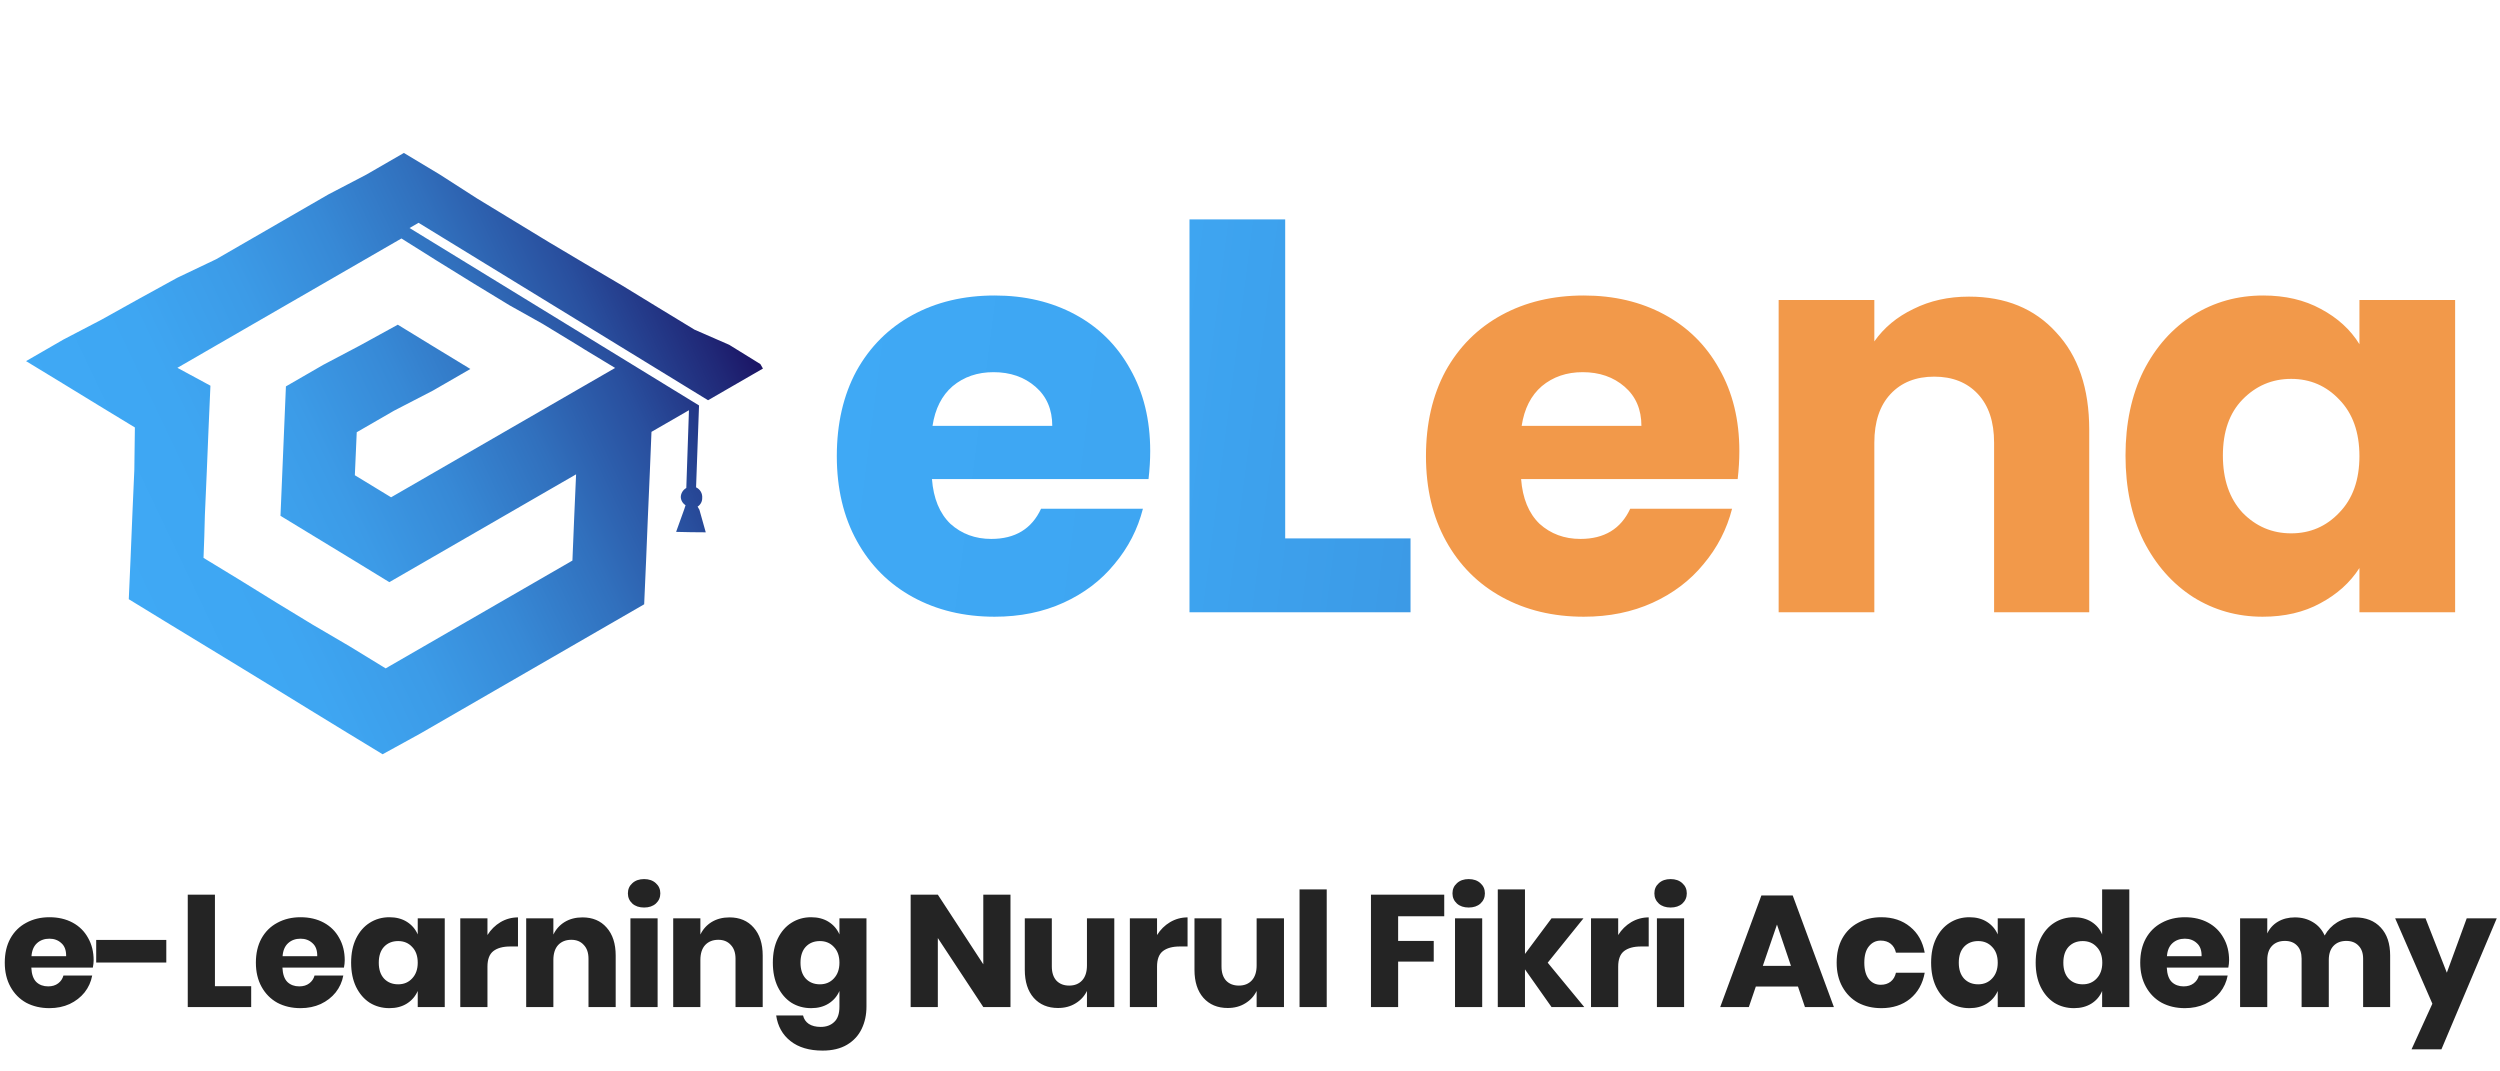 <svg width="196" height="84" viewBox="0 0 196 84" fill="none" xmlns="http://www.w3.org/2000/svg">
<g clip-path="url(#clip0)">
<path fill-rule="evenodd" clip-rule="evenodd" d="M7.734 31.785L10.575 33.513L10.531 36.846L10.383 40.219L10.244 43.606L10.096 46.978L12.946 48.722L15.788 50.451L18.629 52.18L21.479 53.924L24.305 55.661L27.155 57.405L29.997 59.134L32.939 57.517L35.861 55.83L38.783 54.143L41.721 52.447L44.643 50.76L47.565 49.073L50.503 47.377L50.651 44.005L50.79 40.617L50.937 37.245L51.076 33.857L54.014 32.161L53.806 38.259C53.679 38.33 53.573 38.431 53.497 38.554C53.421 38.678 53.378 38.818 53.373 38.961C53.377 39.091 53.413 39.219 53.479 39.331C53.544 39.444 53.636 39.539 53.747 39.608L53.65 39.911L53.007 41.699L54.173 41.724L55.331 41.734L54.834 39.966L54.692 39.72C54.806 39.646 54.899 39.545 54.963 39.425C55.026 39.306 55.057 39.173 55.053 39.039C55.067 38.867 55.029 38.696 54.943 38.548C54.857 38.399 54.728 38.281 54.572 38.207L54.804 31.787L32.109 17.876L32.816 17.468L55.511 31.379L57.082 30.472L60.004 28.785L57.169 27.032L54.453 25.847L51.612 24.119L48.762 22.375L45.873 20.673L43.068 19.006L40.226 17.278L37.385 15.549L34.488 13.688L31.665 11.99L28.727 13.687L25.733 15.25L22.811 16.938L19.873 18.634L16.951 20.321L13.896 21.777L10.922 23.411L7.926 25.079L4.98 26.616L2.042 28.312L4.884 30.041L7.734 31.785ZM28.212 27.09L31.186 25.456L34.036 27.2L36.877 28.928L33.939 30.624L30.89 32.2L27.968 33.887L27.82 37.259L30.661 38.988L33.584 37.301L36.521 35.605L39.444 33.917L42.366 32.23L45.303 30.534L47.314 29.373L48.226 28.847L45.811 27.386L45.384 27.118L42.543 25.39L39.942 23.933L37.101 22.205L34.266 20.451L31.472 18.696L28.534 20.392L25.612 22.079L22.69 23.766L19.752 25.462L16.83 27.149L13.908 28.837L16.498 30.238L16.35 33.61L16.211 36.998L16.063 40.37L16.016 42.102L15.956 43.739L18.797 45.468L21.631 47.221L24.473 48.95L27.386 50.657L30.236 52.401L33.158 50.714L36.096 49.018L39.018 47.331L41.941 45.644L44.878 43.948L45.017 40.56L45.165 37.188L42.227 38.884L39.305 40.571L36.383 42.258L33.445 43.954L30.523 45.641L27.673 43.897L24.831 42.169L21.99 40.44L22.416 30.293L25.338 28.606L28.212 27.09Z" fill="url(#paint0_linear)"/>
</g>
<path d="M90.176 35.364C90.176 36.066 90.132 36.797 90.044 37.558H73.065C73.182 39.079 73.664 40.249 74.513 41.068C75.39 41.858 76.458 42.252 77.715 42.252C79.587 42.252 80.889 41.463 81.62 39.883H89.605C89.196 41.492 88.45 42.94 87.368 44.227C86.315 45.514 84.984 46.523 83.375 47.254C81.766 47.985 79.968 48.351 77.979 48.351C75.58 48.351 73.445 47.839 71.573 46.815C69.701 45.792 68.239 44.329 67.186 42.428C66.133 40.527 65.606 38.304 65.606 35.759C65.606 33.215 66.118 30.991 67.142 29.09C68.195 27.189 69.657 25.727 71.529 24.703C73.401 23.679 75.551 23.167 77.979 23.167C80.348 23.167 82.454 23.665 84.296 24.659C86.139 25.654 87.573 27.072 88.596 28.915C89.649 30.758 90.176 32.907 90.176 35.364ZM82.498 33.39C82.498 32.103 82.059 31.079 81.181 30.319C80.304 29.558 79.207 29.178 77.891 29.178C76.633 29.178 75.566 29.544 74.688 30.275C73.84 31.006 73.313 32.044 73.109 33.39H82.498ZM100.759 42.209H110.586V48H93.256V17.2H100.759V42.209Z" fill="url(#paint1_linear)"/>
<path d="M136.365 35.364C136.365 36.066 136.321 36.797 136.234 37.558H119.254C119.371 39.079 119.854 40.249 120.702 41.068C121.58 41.858 122.647 42.252 123.905 42.252C125.777 42.252 127.078 41.463 127.81 39.883H135.795C135.385 41.492 134.639 42.94 133.557 44.227C132.504 45.514 131.173 46.523 129.565 47.254C127.956 47.985 126.157 48.351 124.168 48.351C121.77 48.351 119.634 47.839 117.763 46.815C115.891 45.792 114.428 44.329 113.375 42.428C112.322 40.527 111.796 38.304 111.796 35.759C111.796 33.215 112.308 30.991 113.331 29.09C114.384 27.189 115.847 25.727 117.719 24.703C119.591 23.679 121.74 23.167 124.168 23.167C126.537 23.167 128.643 23.665 130.486 24.659C132.329 25.654 133.762 27.072 134.786 28.915C135.839 30.758 136.365 32.907 136.365 35.364ZM128.687 33.39C128.687 32.103 128.248 31.079 127.371 30.319C126.493 29.558 125.397 29.178 124.08 29.178C122.823 29.178 121.755 29.544 120.878 30.275C120.029 31.006 119.503 32.044 119.298 33.39H128.687ZM154.363 23.255C157.229 23.255 159.511 24.191 161.207 26.063C162.933 27.906 163.796 30.45 163.796 33.697V48H156.337V34.706C156.337 33.068 155.913 31.796 155.065 30.889C154.217 29.982 153.076 29.529 151.643 29.529C150.209 29.529 149.069 29.982 148.22 30.889C147.372 31.796 146.948 33.068 146.948 34.706V48H139.446V23.518H146.948V26.765C147.709 25.683 148.732 24.834 150.019 24.22C151.306 23.577 152.754 23.255 154.363 23.255ZM166.64 35.715C166.64 33.2 167.108 30.991 168.044 29.09C169.009 27.189 170.311 25.727 171.949 24.703C173.587 23.679 175.415 23.167 177.433 23.167C179.159 23.167 180.665 23.518 181.952 24.22C183.268 24.922 184.277 25.844 184.979 26.984V23.518H192.482V48H184.979V44.534C184.248 45.675 183.224 46.596 181.908 47.298C180.621 48 179.115 48.351 177.389 48.351C175.4 48.351 173.587 47.839 171.949 46.815C170.311 45.762 169.009 44.285 168.044 42.384C167.108 40.454 166.64 38.231 166.64 35.715ZM184.979 35.759C184.979 33.887 184.453 32.41 183.4 31.328C182.376 30.246 181.118 29.704 179.627 29.704C178.135 29.704 176.863 30.246 175.81 31.328C174.786 32.381 174.274 33.843 174.274 35.715C174.274 37.587 174.786 39.079 175.81 40.19C176.863 41.273 178.135 41.814 179.627 41.814C181.118 41.814 182.376 41.273 183.4 40.19C184.453 39.108 184.979 37.631 184.979 35.759Z" fill="#F2994A"/>
<path d="M7.341 75.288C7.341 75.463 7.32 75.654 7.278 75.861H2.455C2.48 76.385 2.613 76.763 2.854 76.996C3.095 77.22 3.402 77.332 3.776 77.332C4.092 77.332 4.354 77.253 4.561 77.095C4.769 76.937 4.906 76.734 4.973 76.484H7.228C7.137 76.975 6.938 77.415 6.63 77.806C6.323 78.188 5.932 78.491 5.459 78.715C4.985 78.931 4.458 79.039 3.876 79.039C3.195 79.039 2.588 78.898 2.056 78.616C1.533 78.325 1.122 77.909 0.823 77.369C0.523 76.829 0.374 76.198 0.374 75.475C0.374 74.744 0.519 74.112 0.81 73.581C1.109 73.041 1.525 72.629 2.056 72.347C2.588 72.056 3.195 71.911 3.876 71.911C4.566 71.911 5.172 72.052 5.696 72.334C6.219 72.617 6.622 73.016 6.904 73.531C7.195 74.038 7.341 74.623 7.341 75.288ZM5.185 74.964C5.193 74.507 5.068 74.166 4.811 73.942C4.561 73.71 4.25 73.593 3.876 73.593C3.485 73.593 3.161 73.71 2.904 73.942C2.646 74.175 2.501 74.515 2.468 74.964H5.185ZM13.038 73.693V75.463H7.542V73.693H13.038ZM16.851 77.32H19.693V78.952H14.72V70.141H16.851V77.32ZM27.027 75.288C27.027 75.463 27.007 75.654 26.965 75.861H22.142C22.167 76.385 22.3 76.763 22.541 76.996C22.782 77.22 23.089 77.332 23.463 77.332C23.779 77.332 24.041 77.253 24.248 77.095C24.456 76.937 24.593 76.734 24.66 76.484H26.915C26.824 76.975 26.624 77.415 26.317 77.806C26.01 78.188 25.619 78.491 25.145 78.715C24.672 78.931 24.144 79.039 23.563 79.039C22.881 79.039 22.275 78.898 21.743 78.616C21.22 78.325 20.808 77.909 20.509 77.369C20.21 76.829 20.061 76.198 20.061 75.475C20.061 74.744 20.206 74.112 20.497 73.581C20.796 73.041 21.211 72.629 21.743 72.347C22.275 72.056 22.881 71.911 23.563 71.911C24.252 71.911 24.859 72.052 25.382 72.334C25.906 72.617 26.309 73.016 26.591 73.531C26.882 74.038 27.027 74.623 27.027 75.288ZM24.871 74.964C24.88 74.507 24.755 74.166 24.497 73.942C24.248 73.71 23.937 73.593 23.563 73.593C23.172 73.593 22.848 73.71 22.591 73.942C22.333 74.175 22.188 74.515 22.154 74.964H24.871ZM30.531 71.911C31.063 71.911 31.52 72.031 31.902 72.272C32.284 72.513 32.567 72.841 32.75 73.257V71.998H34.868V78.952H32.75V77.693C32.567 78.109 32.284 78.437 31.902 78.678C31.52 78.919 31.063 79.039 30.531 79.039C29.958 79.039 29.443 78.898 28.986 78.616C28.537 78.325 28.18 77.909 27.914 77.369C27.657 76.829 27.528 76.198 27.528 75.475C27.528 74.744 27.657 74.112 27.914 73.581C28.18 73.041 28.537 72.629 28.986 72.347C29.443 72.056 29.958 71.911 30.531 71.911ZM31.217 73.78C30.76 73.78 30.39 73.93 30.108 74.229C29.833 74.528 29.696 74.943 29.696 75.475C29.696 76.007 29.833 76.422 30.108 76.721C30.39 77.02 30.76 77.17 31.217 77.17C31.665 77.17 32.031 77.016 32.313 76.709C32.604 76.401 32.75 75.99 32.75 75.475C32.75 74.952 32.604 74.54 32.313 74.241C32.031 73.934 31.665 73.78 31.217 73.78ZM38.217 73.306C38.483 72.883 38.824 72.546 39.239 72.297C39.663 72.048 40.12 71.923 40.61 71.923V74.204H40C39.435 74.204 38.994 74.324 38.679 74.565C38.371 74.806 38.217 75.213 38.217 75.787V78.952H36.086V71.998H38.217V73.306ZM45.665 71.923C46.462 71.923 47.094 72.189 47.559 72.721C48.033 73.252 48.27 73.984 48.27 74.914V78.952H46.138V75.163C46.138 74.698 46.014 74.337 45.764 74.079C45.524 73.813 45.2 73.68 44.792 73.68C44.36 73.68 44.016 73.817 43.758 74.092C43.509 74.366 43.384 74.756 43.384 75.263V78.952H41.253V71.998H43.384V73.269C43.584 72.854 43.879 72.525 44.269 72.285C44.668 72.044 45.133 71.923 45.665 71.923ZM49.227 70.041C49.227 69.717 49.343 69.451 49.575 69.244C49.808 69.028 50.115 68.92 50.498 68.92C50.88 68.92 51.187 69.028 51.42 69.244C51.653 69.451 51.769 69.717 51.769 70.041C51.769 70.357 51.653 70.623 51.42 70.839C51.187 71.047 50.88 71.15 50.498 71.15C50.115 71.15 49.808 71.047 49.575 70.839C49.343 70.623 49.227 70.357 49.227 70.041ZM51.557 71.998V78.952H49.426V71.998H51.557ZM57.191 71.923C57.989 71.923 58.62 72.189 59.085 72.721C59.559 73.252 59.796 73.984 59.796 74.914V78.952H57.665V75.163C57.665 74.698 57.54 74.337 57.291 74.079C57.05 73.813 56.726 73.68 56.319 73.68C55.886 73.68 55.542 73.817 55.284 74.092C55.035 74.366 54.91 74.756 54.91 75.263V78.952H52.779V71.998H54.91V73.269C55.11 72.854 55.405 72.525 55.795 72.285C56.194 72.044 56.659 71.923 57.191 71.923ZM63.594 71.911C64.126 71.911 64.583 72.031 64.965 72.272C65.347 72.513 65.63 72.841 65.812 73.257V71.998H67.931V78.915C67.931 79.563 67.806 80.144 67.557 80.66C67.308 81.183 66.926 81.598 66.411 81.906C65.896 82.213 65.256 82.367 64.491 82.367C63.445 82.367 62.605 82.118 61.974 81.619C61.351 81.129 60.977 80.46 60.852 79.613H62.959C63.025 79.895 63.175 80.115 63.407 80.273C63.648 80.431 63.96 80.51 64.342 80.51C64.782 80.51 65.135 80.381 65.401 80.124C65.675 79.874 65.812 79.472 65.812 78.915V77.693C65.63 78.109 65.347 78.437 64.965 78.678C64.583 78.919 64.126 79.039 63.594 79.039C63.021 79.039 62.506 78.898 62.049 78.616C61.6 78.325 61.243 77.909 60.977 77.369C60.719 76.829 60.591 76.198 60.591 75.475C60.591 74.744 60.719 74.112 60.977 73.581C61.243 73.041 61.6 72.629 62.049 72.347C62.506 72.056 63.021 71.911 63.594 71.911ZM64.28 73.78C63.823 73.78 63.453 73.93 63.17 74.229C62.896 74.528 62.759 74.943 62.759 75.475C62.759 76.007 62.896 76.422 63.17 76.721C63.453 77.02 63.823 77.17 64.28 77.17C64.728 77.17 65.094 77.016 65.376 76.709C65.667 76.401 65.812 75.99 65.812 75.475C65.812 74.952 65.667 74.54 65.376 74.241C65.094 73.934 64.728 73.78 64.28 73.78ZM79.222 78.952H77.09L73.526 73.543V78.952H71.395V70.141H73.526L77.09 75.6V70.141H79.222V78.952ZM87.361 71.998V78.952H85.217V77.693C85.018 78.1 84.719 78.425 84.32 78.665C83.93 78.906 83.473 79.027 82.949 79.027C82.151 79.027 81.516 78.761 81.042 78.229C80.577 77.698 80.344 76.966 80.344 76.036V71.998H82.463V75.774C82.463 76.248 82.584 76.618 82.825 76.883C83.074 77.141 83.406 77.27 83.822 77.27C84.254 77.27 84.594 77.133 84.844 76.858C85.093 76.584 85.217 76.194 85.217 75.687V71.998H87.361ZM90.712 73.306C90.978 72.883 91.318 72.546 91.734 72.297C92.157 72.048 92.614 71.923 93.105 71.923V74.204H92.494C91.929 74.204 91.488 74.324 91.173 74.565C90.865 74.806 90.712 75.213 90.712 75.787V78.952H88.581V71.998H90.712V73.306ZM100.664 71.998V78.952H98.52V77.693C98.321 78.1 98.022 78.425 97.623 78.665C97.233 78.906 96.776 79.027 96.252 79.027C95.455 79.027 94.819 78.761 94.345 78.229C93.88 77.698 93.647 76.966 93.647 76.036V71.998H95.766V75.774C95.766 76.248 95.887 76.618 96.128 76.883C96.377 77.141 96.709 77.27 97.125 77.27C97.557 77.27 97.897 77.133 98.147 76.858C98.396 76.584 98.52 76.194 98.52 75.687V71.998H100.664ZM104.015 69.73V78.952H101.884V69.73H104.015ZM113.228 70.141V71.836H109.614V73.768H112.405V75.388H109.614V78.952H107.483V70.141H113.228ZM113.874 70.041C113.874 69.717 113.99 69.451 114.223 69.244C114.455 69.028 114.763 68.92 115.145 68.92C115.527 68.92 115.835 69.028 116.067 69.244C116.3 69.451 116.416 69.717 116.416 70.041C116.416 70.357 116.3 70.623 116.067 70.839C115.835 71.047 115.527 71.15 115.145 71.15C114.763 71.15 114.455 71.047 114.223 70.839C113.99 70.623 113.874 70.357 113.874 70.041ZM116.204 71.998V78.952H114.073V71.998H116.204ZM121.639 78.952L119.558 75.999V78.952H117.426V69.73H119.558V74.79L121.639 71.998H124.144L121.34 75.475L124.206 78.952H121.639ZM126.866 73.306C127.132 72.883 127.473 72.546 127.888 72.297C128.312 72.048 128.769 71.923 129.259 71.923V74.204H128.649C128.084 74.204 127.643 74.324 127.327 74.565C127.02 74.806 126.866 75.213 126.866 75.787V78.952H124.735V71.998H126.866V73.306ZM129.703 70.041C129.703 69.717 129.819 69.451 130.051 69.244C130.284 69.028 130.592 68.92 130.974 68.92C131.356 68.92 131.663 69.028 131.896 69.244C132.129 69.451 132.245 69.717 132.245 70.041C132.245 70.357 132.129 70.623 131.896 70.839C131.663 71.047 131.356 71.15 130.974 71.15C130.592 71.15 130.284 71.047 130.051 70.839C129.819 70.623 129.703 70.357 129.703 70.041ZM132.033 71.998V78.952H129.902V71.998H132.033ZM140.96 77.344H137.657L137.109 78.952H134.865L138.093 70.203H140.548L143.776 78.952H141.508L140.96 77.344ZM140.411 75.724L139.315 72.484L138.205 75.724H140.411ZM147.496 71.911C148.393 71.911 149.145 72.16 149.752 72.659C150.358 73.149 150.74 73.826 150.898 74.69H148.643C148.576 74.391 148.439 74.158 148.231 73.992C148.024 73.826 147.762 73.743 147.446 73.743C147.072 73.743 146.765 73.892 146.524 74.191C146.283 74.482 146.162 74.91 146.162 75.475C146.162 76.04 146.283 76.472 146.524 76.771C146.765 77.062 147.072 77.207 147.446 77.207C147.762 77.207 148.024 77.124 148.231 76.958C148.439 76.792 148.576 76.559 148.643 76.26H150.898C150.74 77.124 150.358 77.806 149.752 78.304C149.145 78.794 148.393 79.039 147.496 79.039C146.815 79.039 146.208 78.898 145.676 78.616C145.153 78.325 144.742 77.909 144.443 77.369C144.143 76.829 143.994 76.198 143.994 75.475C143.994 74.744 144.139 74.112 144.43 73.581C144.729 73.041 145.145 72.629 145.676 72.347C146.208 72.056 146.815 71.911 147.496 71.911ZM154.404 71.911C154.935 71.911 155.392 72.031 155.774 72.272C156.157 72.513 156.439 72.841 156.622 73.257V71.998H158.741V78.952H156.622V77.693C156.439 78.109 156.157 78.437 155.774 78.678C155.392 78.919 154.935 79.039 154.404 79.039C153.83 79.039 153.315 78.898 152.858 78.616C152.41 78.325 152.052 77.909 151.786 77.369C151.529 76.829 151.4 76.198 151.4 75.475C151.4 74.744 151.529 74.112 151.786 73.581C152.052 73.041 152.41 72.629 152.858 72.347C153.315 72.056 153.83 71.911 154.404 71.911ZM155.089 73.78C154.632 73.78 154.262 73.93 153.98 74.229C153.706 74.528 153.569 74.943 153.569 75.475C153.569 76.007 153.706 76.422 153.98 76.721C154.262 77.02 154.632 77.17 155.089 77.17C155.538 77.17 155.903 77.016 156.186 76.709C156.477 76.401 156.622 75.99 156.622 75.475C156.622 74.952 156.477 74.54 156.186 74.241C155.903 73.934 155.538 73.78 155.089 73.78ZM162.601 71.911C163.133 71.911 163.589 72.031 163.972 72.272C164.354 72.513 164.632 72.841 164.807 73.257V69.73H166.938V78.952H164.807V77.693C164.632 78.109 164.354 78.437 163.972 78.678C163.589 78.919 163.133 79.039 162.601 79.039C162.027 79.039 161.512 78.898 161.055 78.616C160.607 78.325 160.249 77.909 159.984 77.369C159.726 76.829 159.597 76.198 159.597 75.475C159.597 74.744 159.726 74.112 159.984 73.581C160.249 73.041 160.607 72.629 161.055 72.347C161.512 72.056 162.027 71.911 162.601 71.911ZM163.286 73.78C162.829 73.78 162.46 73.93 162.177 74.229C161.903 74.528 161.766 74.943 161.766 75.475C161.766 76.007 161.903 76.422 162.177 76.721C162.46 77.02 162.829 77.17 163.286 77.17C163.735 77.17 164.1 77.016 164.383 76.709C164.674 76.401 164.819 75.99 164.819 75.475C164.819 74.952 164.674 74.54 164.383 74.241C164.1 73.934 163.735 73.78 163.286 73.78ZM174.761 75.288C174.761 75.463 174.74 75.654 174.699 75.861H169.876C169.901 76.385 170.034 76.763 170.275 76.996C170.515 77.22 170.823 77.332 171.197 77.332C171.513 77.332 171.774 77.253 171.982 77.095C172.19 76.937 172.327 76.734 172.393 76.484H174.649C174.558 76.975 174.358 77.415 174.051 77.806C173.743 78.188 173.353 78.491 172.879 78.715C172.406 78.931 171.878 79.039 171.296 79.039C170.615 79.039 170.009 78.898 169.477 78.616C168.953 78.325 168.542 77.909 168.243 77.369C167.944 76.829 167.794 76.198 167.794 75.475C167.794 74.744 167.94 74.112 168.231 73.581C168.53 73.041 168.945 72.629 169.477 72.347C170.009 72.056 170.615 71.911 171.296 71.911C171.986 71.911 172.593 72.052 173.116 72.334C173.639 72.617 174.042 73.016 174.325 73.531C174.616 74.038 174.761 74.623 174.761 75.288ZM172.605 74.964C172.613 74.507 172.489 74.166 172.231 73.942C171.982 73.71 171.67 73.593 171.296 73.593C170.906 73.593 170.582 73.71 170.324 73.942C170.067 74.175 169.921 74.515 169.888 74.964H172.605ZM184.633 71.923C185.489 71.923 186.162 72.189 186.652 72.721C187.143 73.244 187.388 73.975 187.388 74.914V78.952H185.269V75.163C185.269 74.723 185.149 74.382 184.908 74.141C184.675 73.892 184.355 73.768 183.948 73.768C183.524 73.768 183.188 73.901 182.938 74.166C182.698 74.424 182.577 74.79 182.577 75.263V78.952H180.446V75.163C180.446 74.723 180.33 74.382 180.097 74.141C179.864 73.892 179.544 73.768 179.137 73.768C178.714 73.768 178.377 73.896 178.128 74.154C177.879 74.412 177.754 74.781 177.754 75.263V78.952H175.623V71.998H177.754V73.182C177.937 72.791 178.215 72.484 178.589 72.26C178.971 72.035 179.416 71.923 179.922 71.923C180.454 71.923 180.924 72.048 181.331 72.297C181.738 72.538 182.045 72.887 182.253 73.344C182.494 72.912 182.822 72.567 183.238 72.309C183.661 72.052 184.127 71.923 184.633 71.923ZM190.162 71.998L191.832 76.26L193.39 71.998H195.745L191.408 82.267H189.065L190.698 78.691L187.782 71.998H190.162Z" fill="#242424"/>
<defs>
<linearGradient id="paint0_linear" x1="9.528" y1="45.775" x2="57.127" y2="23.131" gradientUnits="userSpaceOnUse">
<stop stop-color="#3FA9F5"/>
<stop offset="0.19" stop-color="#3EA6F2"/>
<stop offset="0.35" stop-color="#3C9BE7"/>
<stop offset="0.5" stop-color="#3789D6"/>
<stop offset="0.65" stop-color="#3170BD"/>
<stop offset="0.8" stop-color="#294F9E"/>
<stop offset="0.94" stop-color="#202877"/>
<stop offset="1" stop-color="#1B1464"/>
</linearGradient>
<linearGradient id="paint1_linear" x1="64.652" y1="29.206" x2="195.488" y2="46.155" gradientUnits="userSpaceOnUse">
<stop stop-color="#3FA9F5"/>
<stop offset="0.19" stop-color="#3EA6F2"/>
<stop offset="0.35" stop-color="#3C9BE7"/>
<stop offset="0.5" stop-color="#3789D6"/>
<stop offset="0.65" stop-color="#3170BD"/>
<stop offset="0.8" stop-color="#294F9E"/>
<stop offset="0.94" stop-color="#202877"/>
<stop offset="1" stop-color="#1B1464"/>
</linearGradient>
<clipPath id="clip0">
<rect width="52.1" height="41.132" fill="white" transform="translate(0 29.491) rotate(-30)"/>
</clipPath>
</defs>
</svg>
